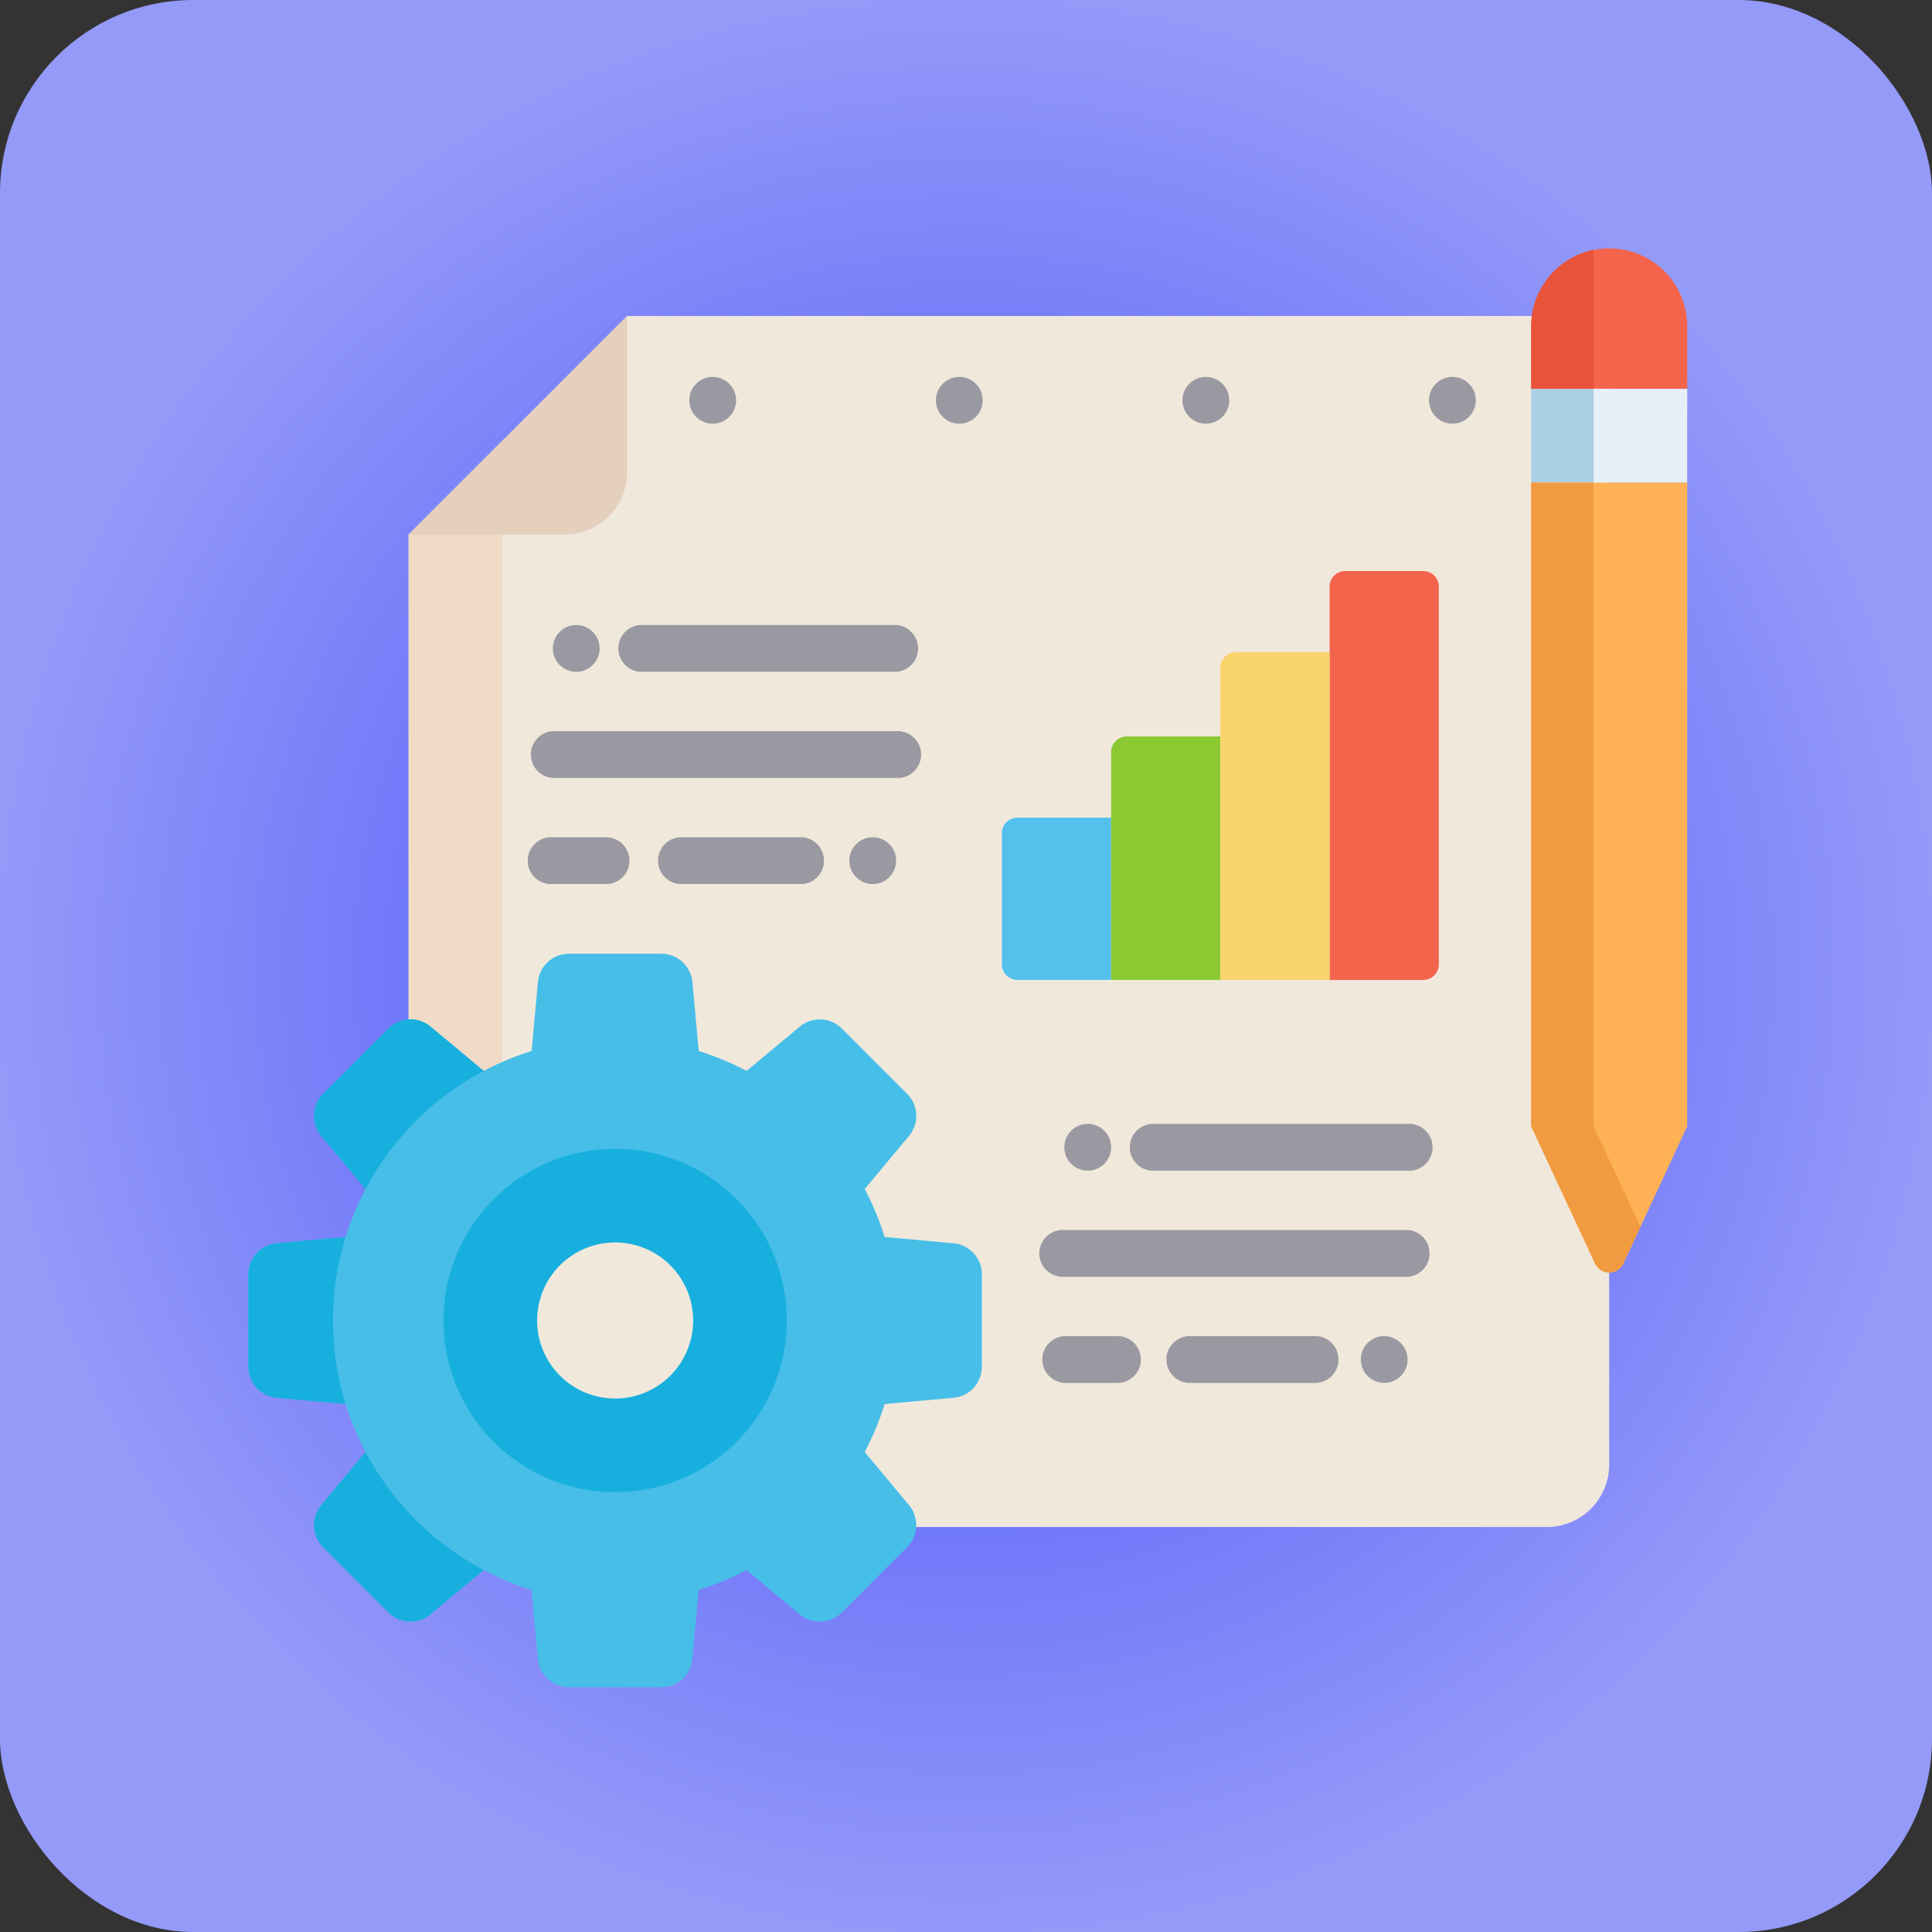<svg xmlns="http://www.w3.org/2000/svg" xmlns:xlink="http://www.w3.org/1999/xlink" width="140" height="140" viewBox="0 0 140 140">
  <rect x="0" y="0" width="140" height="140" fill="#333333" stroke="none"/>
  <defs>
    <radialGradient id="radial-gradient" cx="0.5" cy="0.5" r="0.5" gradientUnits="objectBoundingBox">
      <stop offset="0" stop-color="#3f4afc"/>
      <stop offset="1" stop-color="#949af8"/>
    </radialGradient>
  </defs>
  <g id="Grupo_1072754" data-name="Grupo 1072754" transform="translate(3700 8158)">
    <rect id="Rectángulo_375591" data-name="Rectángulo 375591" width="140" height="140" rx="14" transform="translate(-3700 -8158)" fill="url(#radial-gradient)"/>
    <g id="gestion-de-proyectos_1_" data-name="gestion-de-proyectos (1)" transform="translate(-3707.497 -8165.5)">
      <path id="Trazado_819944" data-name="Trazado 819944" d="M76.833,134.92h82.475a4.523,4.523,0,0,0,4.523-4.523V47.167H92.665L76.833,63Z" transform="translate(-39.726 -16.767)" fill="#f1e8dc"/>
      <circle id="Elipse_9726" data-name="Elipse 9726" cx="1.696" cy="1.696" r="1.696" transform="translate(111.048 34.811)" fill="#9a99a1"/>
      <circle id="Elipse_9727" data-name="Elipse 9727" cx="1.696" cy="1.696" r="1.696" transform="translate(93.181 34.811)" fill="#9a99a1"/>
      <circle id="Elipse_9728" data-name="Elipse 9728" cx="1.696" cy="1.696" r="1.696" transform="translate(75.314 34.811)" fill="#9a99a1"/>
      <circle id="Elipse_9729" data-name="Elipse 9729" cx="1.696" cy="1.696" r="1.696" transform="translate(57.447 34.811)" fill="#9a99a1"/>
      <path id="Trazado_819945" data-name="Trazado 819945" d="M0,0H11.761V6.785A1.131,1.131,0,0,1,10.63,7.916h-9.5A1.131,1.131,0,0,1,0,6.785Z" transform="translate(88.012 66.748) rotate(90)" fill="#54c1ed"/>
      <path id="Trazado_819946" data-name="Trazado 819946" d="M1.131,0H28.5a1.131,1.131,0,0,1,1.131,1.131V7.916H1.131A1.131,1.131,0,0,1,0,6.785V1.131A1.131,1.131,0,0,1,1.131,0Z" transform="translate(111.76 48.881) rotate(90)" fill="#f4644d"/>
      <path id="Trazado_819947" data-name="Trazado 819947" d="M0,0H17.641V7.916H1.131A1.131,1.131,0,0,1,0,6.785Z" transform="translate(95.928 60.868) rotate(90)" fill="#8bc932"/>
      <path id="Trazado_819948" data-name="Trazado 819948" d="M0,0H23.747V7.916H1.131A1.131,1.131,0,0,1,0,6.785Z" transform="translate(103.844 54.761) rotate(90)" fill="#f9d36b"/>
      <path id="Trazado_819949" data-name="Trazado 819949" d="M88.138,165.876H76.83V93.955l6.785-6.785v74.183A4.525,4.525,0,0,0,88.138,165.876Z" transform="translate(-39.723 -47.722)" fill="#efdbc6"/>
      <path id="Trazado_819950" data-name="Trazado 819950" d="M76.833,63H88.141a4.523,4.523,0,0,0,4.523-4.523V47.168Z" transform="translate(-39.726 -16.767)" fill="#e5cfbd"/>
      <g id="Grupo_1072776" data-name="Grupo 1072776" transform="translate(45.86 52.79)">
        <path id="Trazado_819951" data-name="Trazado 819951" d="M142.109,183.561H117.23a1.7,1.7,0,0,1,0-3.393h24.878a1.7,1.7,0,1,1,0,3.393Z" transform="translate(-115.534 -172.477)" fill="#9a99a1"/>
        <path id="Trazado_819952" data-name="Trazado 819952" d="M166.8,217.561h-8.851a1.7,1.7,0,0,1,0-3.392H166.8a1.7,1.7,0,0,1,0,3.393Z" transform="translate(-147.045 -198.789)" fill="#9a99a1"/>
        <path id="Trazado_819953" data-name="Trazado 819953" d="M121.189,217.561h-3.958a1.7,1.7,0,1,1,0-3.392h3.958a1.7,1.7,0,0,1,0,3.393Z" transform="translate(-115.535 -198.789)" fill="#9a99a1"/>
        <path id="Trazado_819954" data-name="Trazado 819954" d="M163.776,149.556H145.23a1.7,1.7,0,0,1,0-3.392h18.546a1.7,1.7,0,0,1,0,3.393Z" transform="translate(-137.201 -146.164)" fill="#9a99a1"/>
        <circle id="Elipse_9730" data-name="Elipse 9730" cx="1.696" cy="1.696" r="1.696" transform="translate(1.696 0.001)" fill="#9a99a1"/>
        <circle id="Elipse_9731" data-name="Elipse 9731" cx="1.696" cy="1.696" r="1.696" transform="translate(23.182 15.38)" fill="#9a99a1"/>
        <path id="Trazado_819955" data-name="Trazado 819955" d="M305.985,343.393H281.106a1.7,1.7,0,1,1,0-3.393h24.878a1.7,1.7,0,0,1,0,3.393Z" transform="translate(-242.347 -296.161)" fill="#9a99a1"/>
        <path id="Trazado_819956" data-name="Trazado 819956" d="M330.679,377.393h-8.851a1.7,1.7,0,1,1,0-3.393h8.851a1.7,1.7,0,1,1,0,3.393Z" transform="translate(-273.859 -322.471)" fill="#9a99a1"/>
        <path id="Trazado_819957" data-name="Trazado 819957" d="M285.065,377.393h-3.958a1.7,1.7,0,0,1,0-3.393h3.958a1.7,1.7,0,0,1,0,3.393Z" transform="translate(-242.348 -322.471)" fill="#9a99a1"/>
        <path id="Trazado_819958" data-name="Trazado 819958" d="M327.652,309.393H309.106a1.7,1.7,0,0,1,0-3.392h18.546a1.7,1.7,0,1,1,0,3.393Z" transform="translate(-264.014 -269.85)" fill="#9a99a1"/>
        <circle id="Elipse_9732" data-name="Elipse 9732" cx="1.696" cy="1.696" r="1.696" transform="translate(38.76 36.149)" fill="#9a99a1"/>
        <circle id="Elipse_9733" data-name="Elipse 9733" cx="1.696" cy="1.696" r="1.696" transform="translate(60.245 51.529)" fill="#9a99a1"/>
      </g>
      <path id="Trazado_819959" data-name="Trazado 819959" d="M78.647,281.418v-6.691a2.262,2.262,0,0,0-2.057-2.252L71.6,272.02a20.216,20.216,0,0,0-1.444-3.472l3.212-3.854a2.262,2.262,0,0,0-.138-3.047L68.5,256.916a2.262,2.262,0,0,0-3.047-.138L61.6,259.989a20.214,20.214,0,0,0-3.472-1.444l-.454-4.991a2.262,2.262,0,0,0-2.252-2.057H48.727a2.262,2.262,0,0,0-2.252,2.057l-.454,4.991a20.209,20.209,0,0,0-3.472,1.444l-3.854-3.212a2.262,2.262,0,0,0-3.047.138l-4.732,4.732a2.262,2.262,0,0,0-.138,3.047l3.212,3.854a20.216,20.216,0,0,0-1.444,3.472l-4.991.454a2.262,2.262,0,0,0-2.057,2.252v6.691a2.262,2.262,0,0,0,2.057,2.252l4.991.454a20.216,20.216,0,0,0,1.444,3.472l-3.212,3.854a2.262,2.262,0,0,0,.138,3.047l4.732,4.732a2.262,2.262,0,0,0,3.047.138l3.854-3.212A20.21,20.21,0,0,0,46.02,297.6l.454,4.991a2.262,2.262,0,0,0,2.252,2.057h6.691a2.262,2.262,0,0,0,2.252-2.057l.454-4.991a20.209,20.209,0,0,0,3.472-1.444l3.854,3.212a2.262,2.262,0,0,0,3.047-.138l4.732-4.732a2.262,2.262,0,0,0,.138-3.047L70.156,287.6a20.216,20.216,0,0,0,1.444-3.472l4.991-.454a2.262,2.262,0,0,0,2.056-2.252Zm-26.575,6.274a9.62,9.62,0,1,1,9.62-9.62,9.62,9.62,0,0,1-9.62,9.62Z" transform="translate(0 -174.884)" fill="#46bee8"/>
      <path id="Trazado_819960" data-name="Trazado 819960" d="M51.919,273.185l-4.734,4.734a2.262,2.262,0,0,0-.138,3.046l3.212,3.852a20.517,20.517,0,0,1,8.558-8.558l-3.852-3.212a2.262,2.262,0,0,0-3.046.138Z" transform="translate(-16.271 -191.155)" fill="#17afde"/>
      <path id="Trazado_819961" data-name="Trazado 819961" d="M50.259,411.12l-3.212,3.852a2.262,2.262,0,0,0,.138,3.046l4.734,4.731a2.261,2.261,0,0,0,3.046.14l3.852-3.212A20.517,20.517,0,0,1,50.259,411.12Z" transform="translate(-16.271 -298.406)" fill="#17afde"/>
      <path id="Trazado_819962" data-name="Trazado 819962" d="M31.629,348.292a20.431,20.431,0,0,1,.914-6.052l-4.987.455a2.26,2.26,0,0,0-2.056,2.253v6.69a2.26,2.26,0,0,0,2.056,2.253l4.987.455A20.43,20.43,0,0,1,31.629,348.292Z" transform="translate(-0.002 -245.104)" fill="#17afde"/>
      <path id="Trazado_819963" data-name="Trazado 819963" d="M100.439,314a12.439,12.439,0,1,0,12.439,12.439A12.439,12.439,0,0,0,100.439,314Zm0,18.093a5.654,5.654,0,1,1,5.654-5.654A5.654,5.654,0,0,1,100.439,332.093Z" transform="translate(-48.367 -223.251)" fill="#17afde"/>
      <path id="Trazado_819964" data-name="Trazado 819964" d="M436.5,100.5v46.655l4.629,9.945a1.131,1.131,0,0,0,2.05,0l4.629-9.945V100.5Z" transform="translate(-318.048 -58.038)" fill="#ffb155"/>
      <path id="Trazado_819965" data-name="Trazado 819965" d="M447.808,35.677H436.5V31.154a5.654,5.654,0,1,1,11.308,0Z" transform="translate(-318.048)" fill="#f4644d" fill-rule="evenodd"/>
      <path id="Trazado_819966" data-name="Trazado 819966" d="M436.5,70.5h11.308v6.785H436.5Z" transform="translate(-318.048 -34.823)" fill="#e6f0f6"/>
      <path id="Trazado_819967" data-name="Trazado 819967" d="M436.5,70.5h4.523v6.785H436.5Z" transform="translate(-318.048 -34.823)" fill="#aacfe2"/>
      <path id="Trazado_819968" data-name="Trazado 819968" d="M444.416,154.443l-1.237,2.657a1.131,1.131,0,0,1-2.049,0l-4.63-9.945V100.5h4.523v46.656Z" transform="translate(-318.048 -58.038)" fill="#f19b40"/>
      <path id="Trazado_819969" data-name="Trazado 819969" d="M441.023,26V36.064H436.5V31.541A5.656,5.656,0,0,1,441.023,26Z" transform="translate(-318.048 -0.387)" fill="#e8533a" fill-rule="evenodd"/>
    </g>
  </g>
</svg>

